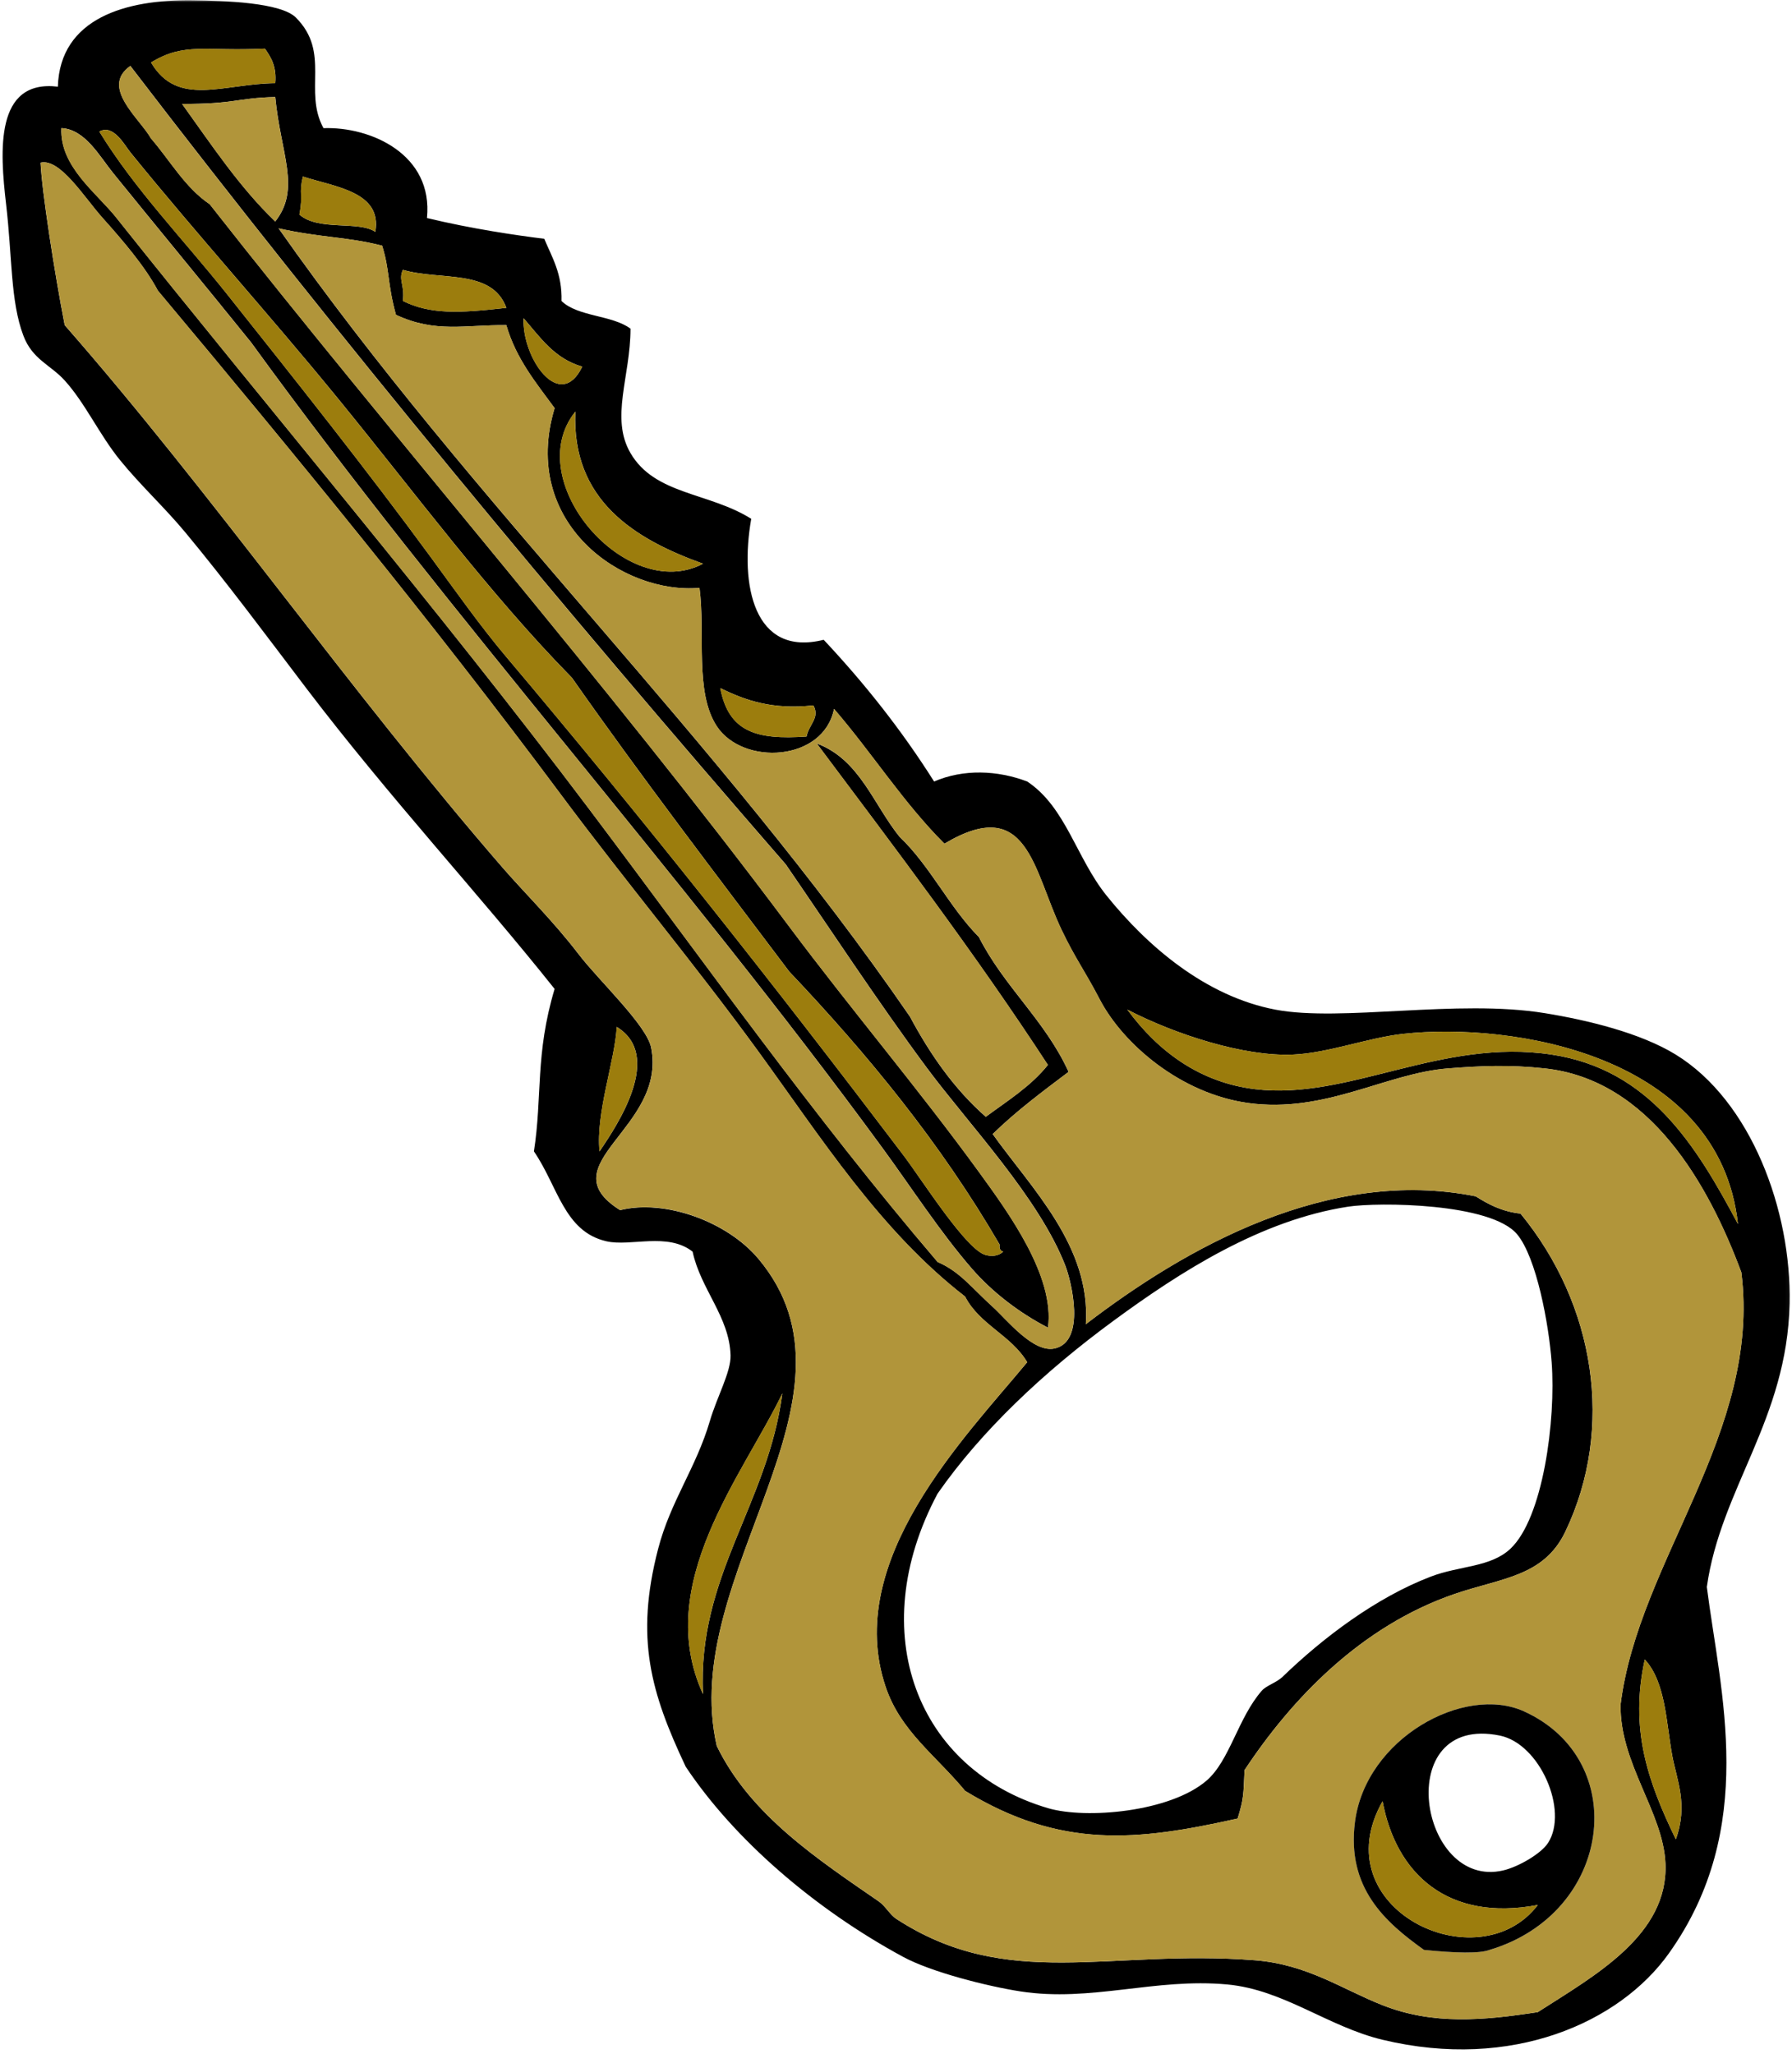 <svg width="384" height="440" viewBox="0 0 384 440" fill="none" xmlns="http://www.w3.org/2000/svg">
<mask id="mask0_315_103200" style="mask-type:luminance" maskUnits="userSpaceOnUse" x="0" y="0" width="384" height="440">
<path d="M383.948 440L6.99377e-05 440L6.99377e-05 -1.3113e-05L383.948 -1.3113e-05L383.948 440Z" fill="white"/>
</mask>
<g mask="url(#mask0_315_103200)">
<path fill-rule="evenodd" clip-rule="evenodd" d="M148.417 268.161C143.031 263.943 135.146 267.141 129.932 265.937C120.859 263.844 119.578 254.198 114.412 246.682C116.245 234.896 114.641 225.937 118.844 211.875C102.891 191.818 83.412 170.823 65.62 147.437C57.141 136.286 48.792 125.01 39.75 114.109C35.281 108.724 30.11 103.984 25.703 98.557C21.287 93.115 18.276 86.396 13.875 81.526C10.844 78.167 6.938 77.036 5.005 71.896C2.224 64.526 2.641 55.203 1.307 43.755C-0.016 32.411 -1.146 16.943 12.396 18.573C12.865 3.844 27.042 -0.125 41.224 0.057C48.219 0.146 60.208 0.557 63.401 3.76C70.922 11.297 64.948 19.432 69.318 27.458C79.448 27.099 92.865 33.062 91.495 46.714C101.198 49.052 110.682 50.422 116.625 51.161C118.302 55.161 120.49 58.646 120.323 64.49C123.833 67.885 131.146 67.469 135.109 70.417C135.104 80.672 130.714 89.552 135.109 97.078C140.339 106.036 151.865 105.443 160.979 111.151C158.505 125.219 161.458 140.844 176.505 137.073C185.219 146.359 193.193 156.396 200.162 167.437C206.474 164.719 213.724 165.016 220.12 167.437C228.401 172.943 230.625 183.802 237.12 191.88C245.807 202.682 258.328 213.484 273.344 216.323C287.484 218.99 312.24 214.01 331.005 217.062C340.136 218.547 351.495 221.276 359.094 225.948C375.245 235.88 383.912 259.38 383.49 279.276C382.964 304.104 368.719 318.911 365.75 340.005C368.62 362.583 376.776 391.609 357.62 418.5C347.109 433.26 324.063 443.687 296.266 437.016C284.537 434.203 275.089 426.292 263 425.167C247.464 423.724 233.823 429 218.646 426.651C211.594 425.557 199.604 422.536 193.511 419.245C174.641 409.031 157.38 394.177 146.938 378.51C139.464 362.661 136.047 351.016 141.026 331.849C143.682 321.615 149.167 314.49 152.115 304.448C153.646 299.229 156.651 293.943 156.547 290.375C156.318 282.13 150.136 276.208 148.417 268.172V268.161ZM162.469 269.641C187.63 299.526 145.198 337.38 153.594 374.068C160.792 388.906 175.339 398.427 188.339 407.396C189.688 408.328 190.745 410.255 192.037 411.099C215.927 426.667 237.474 417.547 268.917 419.984C280.146 420.854 287.625 426.214 296.261 429.609C307.083 433.875 317.865 432.891 329.521 431.094C341.74 423.24 357.537 414.604 356.875 399.245C356.401 388.24 347.026 377.771 347.266 365.177C351.078 334.427 377.448 306.906 373.141 272.599C366.141 253.755 353.521 231.312 331.005 228.906C323.328 228.083 317.318 228.365 310.302 228.906C296.984 229.932 283.995 238.604 267.427 236.312C253.031 234.318 240.662 223.724 235.641 214.094C232.422 207.906 230.464 205.453 227.511 199.281C221.318 186.333 220.307 170.094 202.375 180.76C193.604 172.021 186.833 161.276 178.719 151.88C176.484 163.177 159.203 164.141 153.589 155.583C148.813 148.302 151.172 135.797 149.891 125.958C133.453 127.406 111.417 112.115 118.844 87.443C114.88 82.031 110.609 76.932 108.495 69.667C99.651 69.568 93.349 71.427 84.839 67.448C82.953 60.49 83.557 58.026 81.88 52.635C74.198 50.688 68.875 50.969 59.703 48.932C101.537 108.484 153.651 157.74 194.979 217.797C199.359 225.995 204.547 233.391 211.24 239.271C215.927 235.818 220.938 232.693 224.547 228.161C208.964 204.276 191.912 181.859 175.016 159.286C184.188 162.687 187.141 172.323 192.761 179.281C199.333 185.536 203.38 194.318 209.761 200.76C215.146 211.411 223.964 218.625 228.984 229.646C223.359 233.885 217.703 238.094 212.719 242.974C221.094 254.708 233.771 267.042 232.677 283.708C254.156 267.255 284.682 250.01 316.214 256.307C318.932 258.026 321.818 259.573 325.823 260.01C341.844 279.531 346.026 305.99 335.432 328.146C330.813 337.812 321.766 338.062 311.776 341.479C291.594 348.375 276.698 364.083 266.682 379.25C266.458 384.37 266.521 385.385 265.203 389.62C243.583 394.448 227.313 396.198 206.807 383.693C200.443 376.016 193.011 370.917 189.802 361.474C180.589 334.359 206.781 307.974 220.109 291.854C216.734 286.109 209.901 283.818 206.802 277.786C188.542 263.646 175.953 243.745 162.448 225.198C148.948 206.651 133.995 188.776 120.313 170.391C92.578 133.125 63.266 97.432 33.823 62.26C31.11 57.146 26.417 51.641 21.995 46.708C18.094 42.354 12.88 33.844 8.688 34.859C8.953 40.833 11.682 58.474 13.865 69.667C45.318 105.516 74.828 147.984 107.745 185.948C112.401 191.312 118.537 197.307 124.011 204.464C128.307 210.083 138.589 219.661 139.531 224.464C142.943 241.786 117.193 249.437 132.88 259.271C142.563 256.891 155.807 261.74 162.469 269.646V269.641ZM358.365 376.286C357.047 369.271 356.969 360.385 352.453 355.547C349.208 370.396 353.026 381.547 359.104 394.062C361.781 386.698 359.328 381.406 358.365 376.286ZM224.568 387.396C232.755 389.802 250.771 388.219 258.573 381.469C263.521 377.193 265.297 368.036 270.401 362.214C271.359 361.12 273.526 360.516 274.839 359.25C283.563 350.823 294.912 342.25 306.625 337.776C312.755 335.432 319.365 335.818 323.625 331.849C330.682 325.271 333.422 304.219 332.495 291.854C331.88 283.625 329.255 269.448 325.104 264.453C319.505 257.708 295.354 257.531 288.88 258.526C270.208 261.401 252.979 272.422 238.615 282.969C223.734 293.885 210.339 306.479 200.912 320C185.005 349.833 196.578 379.167 224.573 387.396H224.568ZM167.651 298.521C159.229 316.062 139.833 339.385 150.646 362.958C149.391 337.677 164.542 322.354 167.646 298.521H167.651ZM24.985 46.714C58.766 89.12 93.776 130.245 126.255 173.354C150.953 206.135 174.547 239.505 200.922 270.375C205.74 272.464 208.13 275.833 212.745 280.005C215.761 282.729 221.427 289.964 226.052 288.891C232.729 287.354 229.604 274.542 228.271 271.12C222.62 256.594 207.589 240.859 198.703 228.901C188.453 215.115 176.641 197.182 168.391 185.203C120.115 129.641 72.984 72.927 27.938 14.125C21.438 18.693 29.88 25.302 32.375 29.677C36.49 34.438 39.641 40.172 44.938 43.75C85.318 95.193 129.886 146.021 169.13 198.536C182.563 216.51 197.016 233.526 209.792 251.12C216.115 259.828 226.073 273.443 224.573 284.448C218.375 281.26 212.589 276.771 208.313 271.859C201.521 264.057 195.318 254.443 189.094 245.937C145.891 186.932 96.599 132.333 53.818 73.37C44.281 61.552 33.573 48.578 24.25 37.078C21.323 33.464 18.24 27.698 13.162 27.448C12.766 35.641 20.667 41.271 24.99 46.698L24.985 46.714ZM214.224 266.672C201.531 244.828 185.938 225.891 169.13 208.161C153.443 187.349 137.609 166.672 122.563 145.214C104.839 127.177 88.979 105.635 72.292 85.219C57.938 67.656 41.828 49.771 27.938 32.635C26.724 31.141 24.302 26.5 21.287 28.193C28.917 40.625 39.354 51.328 48.636 63C63.427 81.599 78.583 100.646 92.25 119.292C97.495 126.443 102.859 134.068 108.516 140.771C138.484 176.271 165.261 210.156 193.526 247.417C197.599 252.786 207.073 267.88 211.266 268.896C212.349 269.156 213.849 269.234 214.964 268.156C214.37 267.99 214.094 267.526 214.214 266.667L214.224 266.672ZM300.714 221.495C293.156 222.323 284.682 225.609 277.057 225.943C266.615 226.391 251.943 221.682 241.573 216.312C248.328 225.474 257.281 231.932 268.922 233.349C288.964 235.786 308.75 222.354 332.5 225.943C353.5 229.115 363.453 245.401 372.417 262.234C368.396 225.734 323.724 218.984 300.714 221.5V221.495ZM132.167 220.021C131.729 227.437 127.656 238.385 128.469 246.682C132.432 240.859 142.177 226.167 132.167 220.016V220.021ZM174.307 151.13C165.448 152.109 159.651 150.016 154.349 147.427C156.141 156.771 162 158.562 172.828 157.797C173.38 155.12 175.734 153.818 174.302 151.13H174.307ZM150.651 120.771C135.802 115.448 122.448 107.068 123.297 88.182C111.396 103.01 134.344 129.411 150.651 120.771ZM124.771 78.552C118.823 76.859 115.755 72.281 112.203 68.182C111.807 76.682 119.995 88.443 124.771 78.547V78.552ZM108.511 65.963C105.417 57.49 94.354 60.177 86.333 57.812C85.323 60.01 86.766 61.042 86.333 64.479C92.208 67.359 98.182 67.125 108.516 65.958L108.511 65.963ZM64.901 37.828C64 41.823 65.026 41.401 64.162 45.974C68.234 49.568 76.865 47.229 80.427 49.677C81.932 41.089 71.885 40.078 64.901 37.828ZM58.984 20.786C50.698 21 50.339 22.307 39.021 22.266C45.323 31.016 51.297 40.089 58.984 47.448C64.531 40.417 60.151 33.005 58.984 20.792V20.786ZM58.984 17.833C59.302 14.302 58.104 12.292 56.766 10.422C43.807 11.057 39.594 9 32.37 13.385C38.078 23.088 47.865 17.906 58.984 17.828V17.833Z" fill="black"/>
</g>
<path fill-rule="evenodd" clip-rule="evenodd" d="M132.891 259.266C117.203 249.432 142.953 241.781 139.542 224.453C138.599 219.656 128.318 210.073 124.021 204.458C118.547 197.302 112.411 191.307 107.76 185.943C74.839 147.984 45.328 105.51 13.875 69.661C11.693 58.469 8.964 40.823 8.703 34.854C12.891 33.839 18.104 42.344 22.01 46.703C26.427 51.635 31.12 57.141 33.833 62.255C63.276 97.427 92.589 133.115 120.323 170.385C134.01 188.771 148.958 206.646 162.464 225.193C175.964 243.74 188.557 263.635 206.813 277.776C209.906 283.812 216.74 286.099 220.12 291.849C206.792 307.969 180.599 334.354 189.813 361.469C193.021 370.911 200.458 376.01 206.818 383.687C227.323 396.187 243.594 394.437 265.214 389.609C266.531 385.38 266.469 384.365 266.693 379.245C276.708 364.078 291.604 348.37 311.786 341.474C321.776 338.057 330.823 337.802 335.443 328.141C346.036 305.979 341.854 279.526 325.833 260.005C321.828 259.568 318.943 258.021 316.224 256.302C284.693 250.005 254.167 267.25 232.688 283.703C233.781 267.036 221.104 254.698 212.729 242.969C217.714 238.089 223.37 233.88 228.995 229.635C223.974 218.62 215.156 211.406 209.771 200.755C203.391 194.312 199.344 185.526 192.771 179.276C187.151 172.318 184.198 162.682 175.031 159.276C191.922 181.854 208.974 204.266 224.557 228.156C220.948 232.687 215.938 235.812 211.25 239.266C204.557 233.385 199.37 225.99 194.99 217.786C153.656 157.734 101.542 108.479 59.714 48.922C68.885 50.964 74.208 50.682 81.891 52.625C83.568 58.021 82.964 60.484 84.849 67.438C93.359 71.422 99.662 69.562 108.505 69.661C110.62 76.927 114.896 82.026 118.854 87.438C111.427 112.109 133.464 127.401 149.901 125.948C151.182 135.786 148.823 148.297 153.599 155.573C159.214 164.135 176.495 163.172 178.729 151.87C186.844 161.271 193.62 172.016 202.385 180.755C220.318 170.089 221.328 186.328 227.521 199.271C230.474 205.448 232.432 207.901 235.651 214.083C240.672 223.719 253.047 234.312 267.438 236.302C284.005 238.594 296.995 229.922 310.313 228.896C317.328 228.359 323.339 228.078 331.016 228.896C353.531 231.307 366.151 253.75 373.151 272.594C377.458 306.901 351.089 334.422 347.276 365.172C347.036 377.76 356.411 388.229 356.885 399.24C357.547 414.599 341.755 423.234 329.536 431.089C317.88 432.885 307.094 433.865 296.271 429.604C287.641 426.208 280.156 420.849 268.917 419.979C237.474 417.542 215.932 426.656 192.036 411.089C190.75 410.25 189.693 408.318 188.344 407.385C175.344 398.417 160.797 388.896 153.599 374.057C145.198 337.375 187.635 299.521 162.469 269.63C155.833 261.714 142.589 256.865 132.917 259.245L132.891 259.266ZM326.578 366.656C313.766 360.849 292.646 372.458 290.354 390.359C288.536 404.557 296.896 411.849 305.141 417.76C311.932 418.448 317.047 418.573 319.188 417.76C345.51 409.927 349.651 377.125 326.578 366.656Z" fill="#B1953A"/>
<path fill-rule="evenodd" clip-rule="evenodd" d="M319.182 417.76C317.042 418.573 311.927 418.448 305.136 417.76C296.891 411.849 288.531 404.557 290.349 390.359C292.641 372.458 313.761 360.849 326.573 366.656C349.651 377.125 345.505 409.927 319.182 417.76ZM329.531 408.135C310.078 411.807 299.115 401.271 296.266 385.917C283.245 408.901 316.745 424.901 329.531 408.135ZM331.75 394.802C336.141 387.88 330 373.599 321.396 371.844C298.052 367.078 304.063 404.984 322.136 400.729C325.365 399.969 330.261 397.151 331.75 394.802Z" fill="black"/>
<path fill-rule="evenodd" clip-rule="evenodd" d="M296.266 385.917C299.115 401.271 310.078 411.807 329.531 408.135C316.745 424.901 283.245 408.901 296.266 385.917Z" fill="#9C7D0D"/>
<path fill-rule="evenodd" clip-rule="evenodd" d="M359.099 394.062C353.021 381.547 349.203 370.396 352.448 355.547C356.964 360.38 357.042 369.271 358.359 376.286C359.323 381.406 361.776 386.698 359.099 394.062Z" fill="#9C7D0D"/>
<path fill-rule="evenodd" clip-rule="evenodd" d="M150.641 362.958C139.823 339.385 159.224 316.062 167.641 298.521C164.537 322.354 149.386 337.677 150.641 362.958Z" fill="#9C7D0D"/>
<path fill-rule="evenodd" clip-rule="evenodd" d="M13.141 27.453C18.219 27.708 21.302 33.469 24.235 37.083C33.552 48.583 44.261 61.557 53.802 73.375C96.584 132.338 145.88 186.932 189.073 245.943C195.302 254.448 201.5 264.062 208.292 271.865C212.573 276.776 218.359 281.266 224.557 284.453C226.052 273.448 216.094 259.833 209.771 251.125C196.995 233.531 182.542 216.516 169.115 198.542C129.87 146.021 85.302 95.193 44.922 43.755C39.62 40.177 36.474 34.448 32.354 29.682C29.86 25.302 21.417 18.698 27.917 14.13C72.964 72.932 120.094 129.651 168.375 185.213C176.625 197.187 188.438 215.12 198.682 228.906C207.573 240.87 222.599 256.599 228.25 271.125C229.583 274.547 232.708 287.359 226.037 288.896C221.406 289.969 215.74 282.734 212.729 280.01C208.109 275.838 205.719 272.469 200.901 270.38C174.526 239.51 150.938 206.141 126.24 173.359C93.755 130.245 58.745 89.125 24.964 46.719C20.651 41.307 12.75 35.672 13.146 27.474L13.141 27.453Z" fill="#B1953A"/>
<path fill-rule="evenodd" clip-rule="evenodd" d="M214.953 268.161C213.833 269.24 212.333 269.161 211.255 268.901C207.063 267.885 197.589 252.792 193.516 247.422C165.25 210.161 138.474 176.281 108.505 140.776C102.844 134.073 97.479 126.448 92.24 119.297C78.573 100.651 63.417 81.604 48.625 63.01C39.339 51.339 28.901 40.63 21.276 28.198C24.292 26.51 26.714 31.151 27.927 32.646C41.818 49.776 57.927 67.667 72.281 85.229C88.964 105.641 104.828 127.182 122.547 145.219C137.594 166.682 153.432 187.354 169.12 208.172C185.922 225.896 201.516 244.838 214.214 266.682C214.094 267.531 214.37 267.99 214.948 268.156L214.953 268.161Z" fill="#9C7D0D"/>
<path fill-rule="evenodd" clip-rule="evenodd" d="M128.458 246.677C127.646 238.375 131.719 227.432 132.151 220.016C142.167 226.177 132.417 240.87 128.453 246.682L128.458 246.677Z" fill="#9C7D0D"/>
<path fill-rule="evenodd" clip-rule="evenodd" d="M172.807 157.802C161.979 158.568 156.12 156.771 154.328 147.432C159.63 150.021 165.427 152.109 174.287 151.135C175.729 153.823 173.375 155.125 172.813 157.802H172.807Z" fill="#9C7D0D"/>
<path fill-rule="evenodd" clip-rule="evenodd" d="M123.287 88.188C122.438 107.068 135.787 115.448 150.635 120.771C134.328 129.417 111.375 103.016 123.281 88.188H123.287Z" fill="#9C7D0D"/>
<path fill-rule="evenodd" clip-rule="evenodd" d="M112.193 68.188C115.745 72.287 118.813 76.865 124.76 78.557C119.984 88.453 111.797 76.693 112.193 68.193V68.188Z" fill="#9C7D0D"/>
<path fill-rule="evenodd" clip-rule="evenodd" d="M86.323 64.484C86.76 61.042 85.312 60.01 86.323 57.818C94.349 60.182 105.411 57.495 108.5 65.963C98.172 67.135 92.193 67.365 86.328 64.49L86.323 64.484Z" fill="#9C7D0D"/>
<path fill-rule="evenodd" clip-rule="evenodd" d="M80.406 49.667C76.844 47.219 68.214 49.552 64.141 45.964C65.005 41.396 63.979 41.812 64.88 37.818C71.88 40.078 81.927 41.094 80.406 49.667Z" fill="#9C7D0D"/>
<path fill-rule="evenodd" clip-rule="evenodd" d="M58.969 47.453C51.286 40.094 45.307 31.021 39.01 22.271C50.323 22.312 50.682 21 58.969 20.787C60.135 32.99 64.516 40.401 58.969 47.443V47.453Z" fill="#B1953A"/>
<path fill-rule="evenodd" clip-rule="evenodd" d="M32.354 13.375C39.573 8.99 43.792 11.047 56.75 10.417C58.089 12.281 59.287 14.297 58.969 17.823C47.844 17.911 38.063 23.088 32.349 13.38L32.354 13.375Z" fill="#9C7D0D"/>
<path fill-rule="evenodd" clip-rule="evenodd" d="M372.406 262.229C363.443 245.401 353.49 229.115 332.49 225.937C308.74 222.354 288.953 235.781 268.917 233.344C257.271 231.932 248.318 225.474 241.563 216.312C251.932 221.682 266.604 226.391 277.047 225.937C284.672 225.609 293.146 222.318 300.703 221.495C323.719 218.979 368.385 225.729 372.411 262.229H372.406Z" fill="#9C7D0D"/>
</svg>
